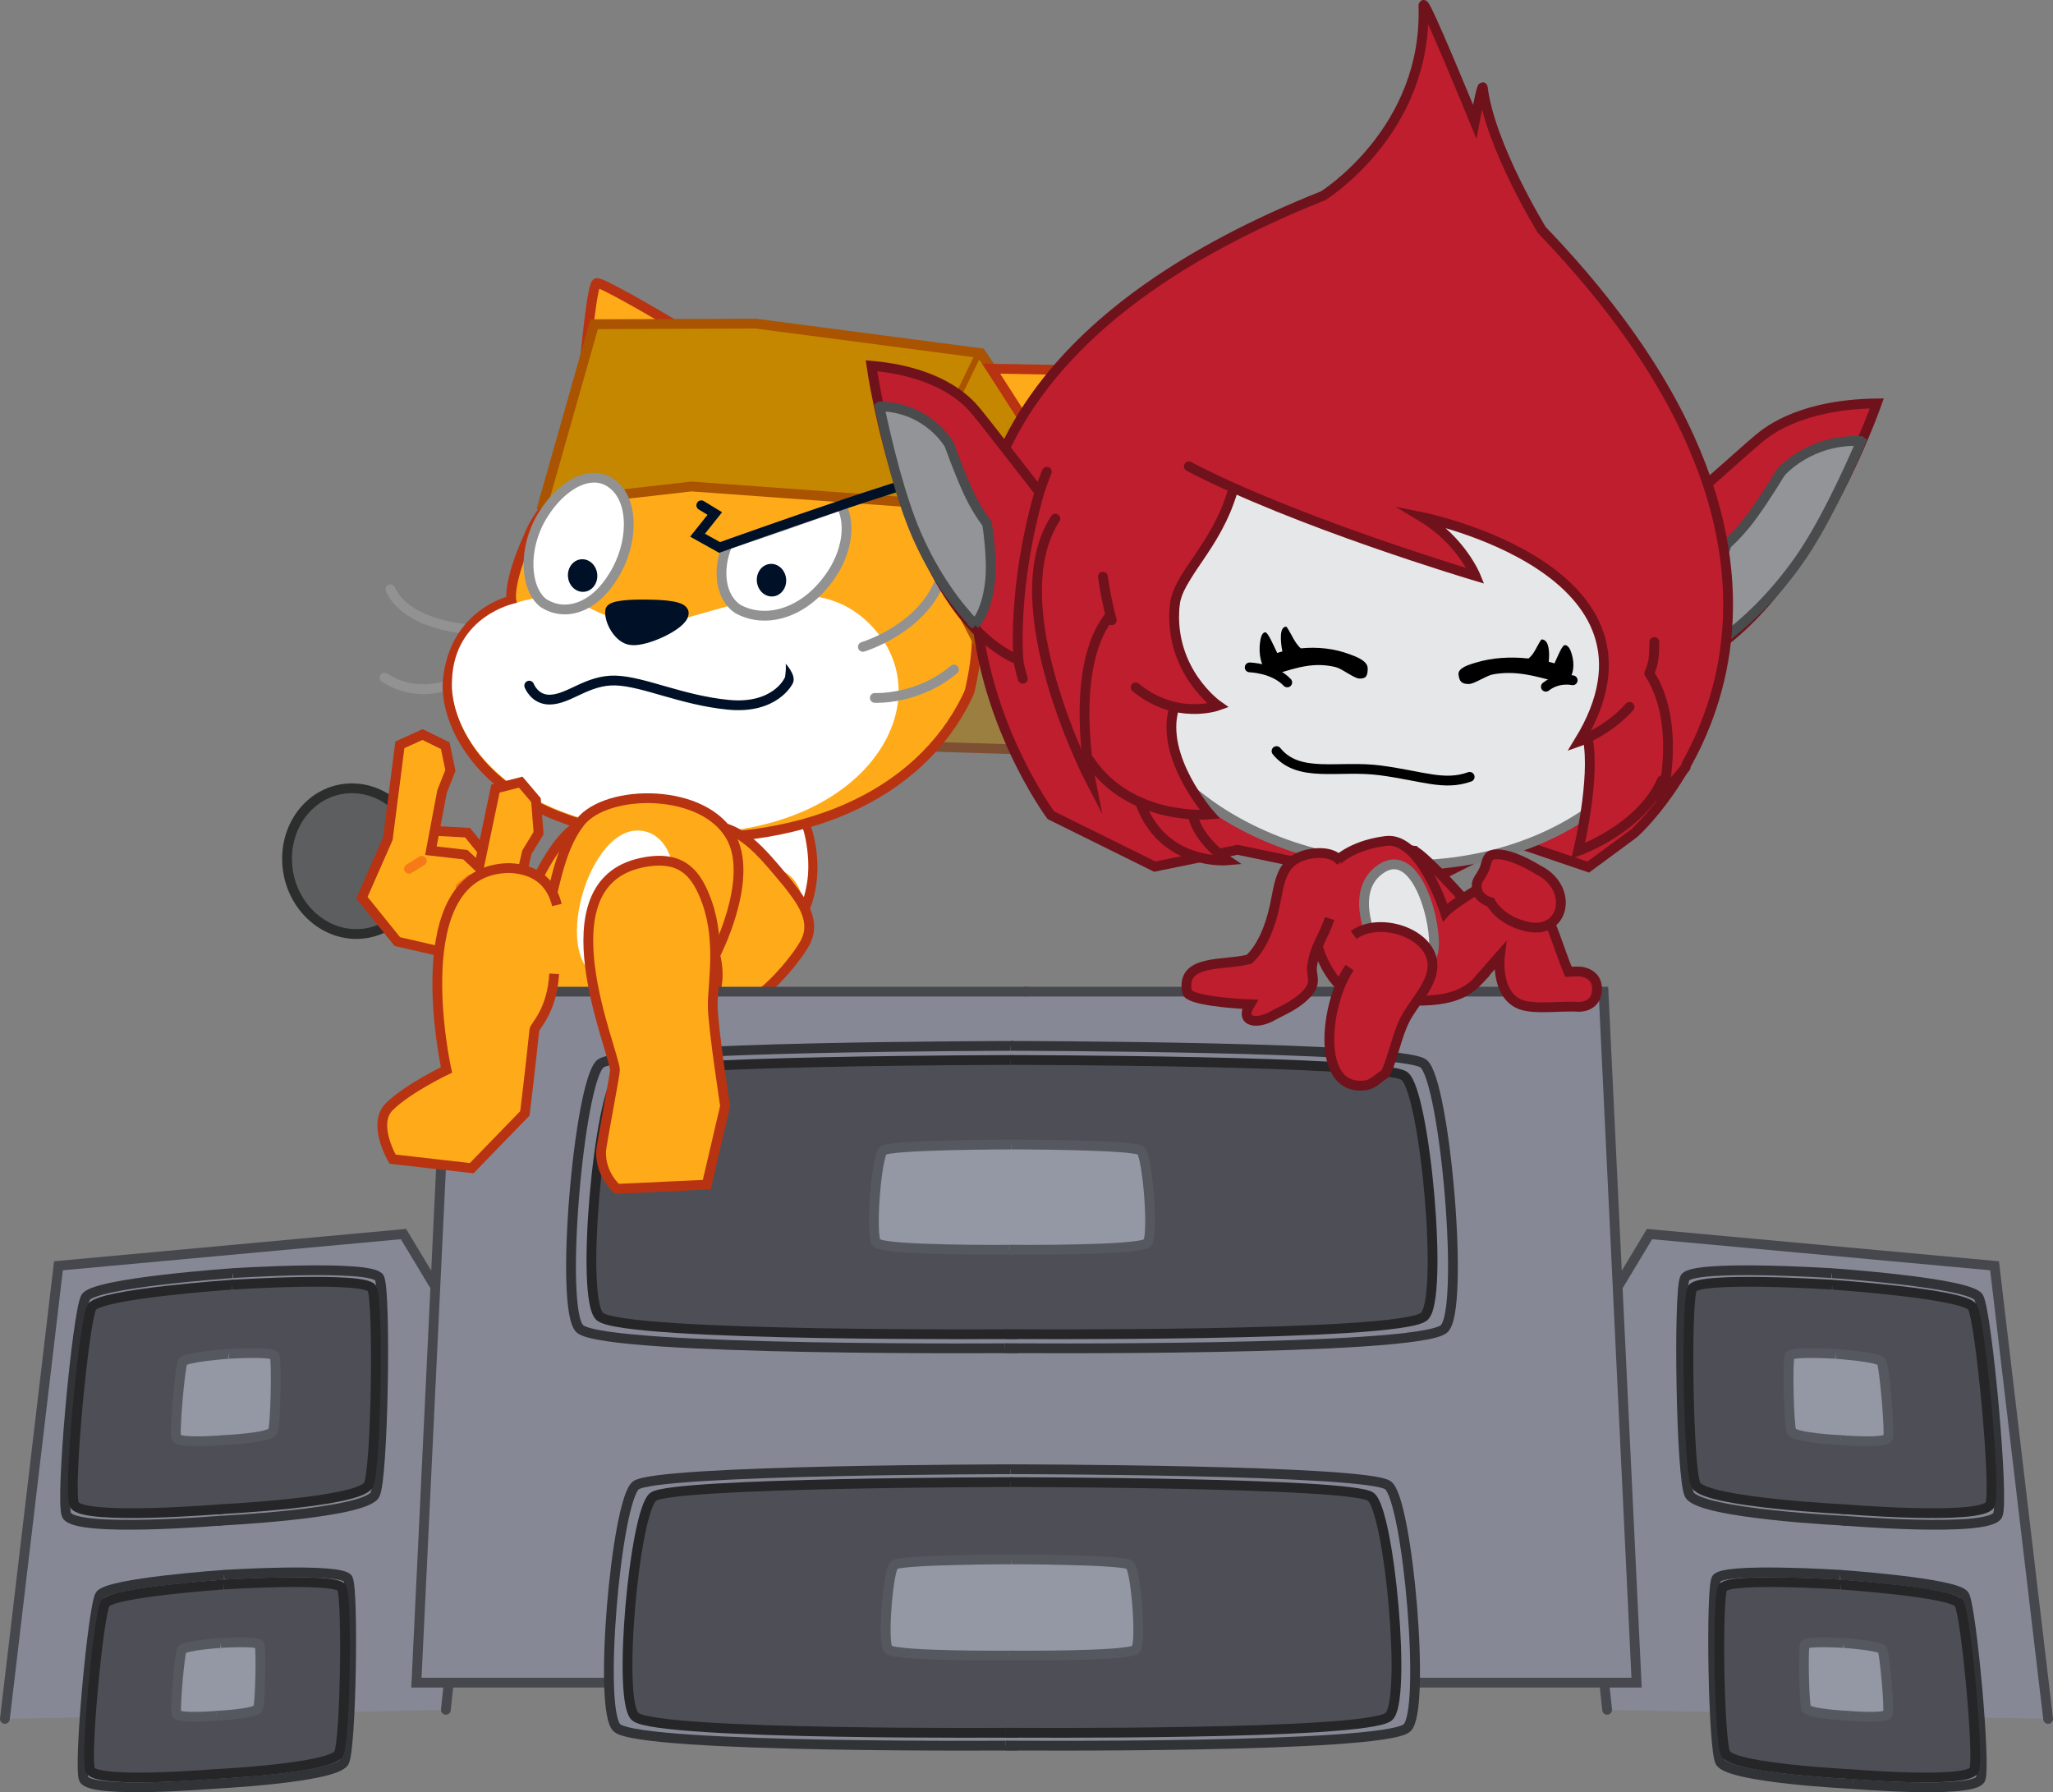 <svg version="1.1" xmlns="http://www.w3.org/2000/svg" xmlns:xlink="http://www.w3.org/1999/xlink" width="251.736" height="219.74" viewBox="0,0,251.736,219.74"><rect x="0" y="0" width="251.736" height="219.74" fill="#808080" stroke="none"/><g transform="translate(-113.524,-72.245)"><g stroke-miterlimit="10"><g fill-rule="evenodd"><path d="M198.569,187.072c1.728,-1.235 3.731,-2.912 4.726,-5.759c2.342,-6.39 0.231,-14.611 4.211,-13.823c4.062,0.756 9.622,13.213 1.468,20.872c-2.797,2.659 -5.874,3.862 -8.426,4.75c-0.648,0.253 -6.535,1.776 -9.942,-0.689c-3.407,-2.464 -2.418,-3.857 -1.943,-4.49c0.513,-0.759 7.412,0.786 9.906,-0.861z" fill="#ffab19" stroke="#b83312" stroke-width="1.2" stroke-linecap="round" stroke-linejoin="round"/><path d="M207.107,167.869c1.877,-0.065 4.496,3.602 5.193,7.239c0.698,3.637 0.178,5.851 -0.315,7.496c-0.14,-0.727 -0.763,-2.941 -2.699,-3.635c-2.432,-0.947 -5.04,1.079 -5.04,1.079c0,0 0.873,-4.586 1.006,-7.654c0.305,-2.688 0.064,-4.27 1.855,-4.524z" fill="#ffffff" stroke="none" stroke-width="1" stroke-linecap="butt" stroke-linejoin="miter"/></g><g><path d="M183.648,135.885c0,0 1.991,-28.946 3.069,-28.941c1.452,0.007 21.532,12.383 21.532,12.383" fill="#ffab19" fill-rule="nonzero" stroke="#b83312" stroke-width="1.2" stroke-linecap="round" stroke-linejoin="miter"/><path d="M235.152,137.931l9.285,20.841l-2.893,5.455l-30.524,-0.947z" fill="#9b7f41" fill-rule="nonzero" stroke="#7d5034" stroke-width="1.2" stroke-linecap="round" stroke-linejoin="miter"/><path d="M171.264,149.409c0,0 -7.781,-0.322 -9.876,-4.917" fill="none" fill-rule="evenodd" stroke="#929292" stroke-width="1.2" stroke-linecap="round" stroke-linejoin="round"/><path d="M170.678,155.277c0,0 -4.925,3.275 -10.011,0.057" fill="none" fill-rule="evenodd" stroke="#929292" stroke-width="1.2" stroke-linecap="round" stroke-linejoin="round"/><path d="M197.544,124.941c11.11,-2.609 41.232,4.613 34.926,31.845c-0.082,0.355 -0.246,0.687 -0.407,1.017c-5.905,12.063 -20.408,18.671 -39.487,16.901c-19.079,-1.77 -24.747,-13.395 -24.132,-19.187c0.871,-8.151 7.783,-9.64 7.783,-9.64c0,0 -0.483,-2.122 2.141,-7.918c0,0 2.944,-9.205 19.176,-13.016z" fill="#ffab19" fill-rule="evenodd" stroke="#b83312" stroke-width="1.2" stroke-linecap="butt" stroke-linejoin="miter"/><path d="M221.29,150.04c7.743,9.864 -3.487,26.61 -28.069,24.095c-18.87,-1.691 -24.697,-12.761 -24.27,-18.57c0.325,-7.784 7.614,-9.322 7.614,-9.322c8.263,-2.754 9.471,2.761 16.685,2.527c7.214,-0.234 20.288,-8.694 28.041,1.27z" fill="#ffffff" fill-rule="evenodd" stroke="none" stroke-width="1" stroke-linecap="butt" stroke-linejoin="miter"/><path d="M197.354,147.525c-0.148,1.354 -4.595,3.41 -6.384,3.215c-1.597,-0.108 -2.844,-2.499 -2.614,-3.683c0.165,-0.591 2.392,-0.729 4.5,-0.698c2.008,0.029 4.709,0.152 4.497,1.167z" fill="#001026" fill-rule="evenodd" stroke="#001026" stroke-width="1.2" stroke-linecap="round" stroke-linejoin="round"/><path d="M228.744,143.548c-2.325,5.885 -9.415,8.008 -9.415,8.008" fill="none" fill-rule="evenodd" stroke="#929292" stroke-width="1.2" stroke-linecap="round" stroke-linejoin="round"/><path d="M230.504,154.334c-4.48,3.768 -9.712,3.479 -9.712,3.479" fill="none" fill-rule="evenodd" stroke="#929292" stroke-width="1.2" stroke-linecap="round" stroke-linejoin="round"/><path d="M224.598,133.798l-26.296,-1.903l-18.164,2.073l6.239,-21.974l19.819,-0.071l27.602,3.626l12.629,18.694l-12.487,17.733z" fill="#c58600" fill-rule="nonzero" stroke="#aa5300" stroke-width="1.2" stroke-linecap="round" stroke-linejoin="miter"/><path d="M224.588,133.993l8.819,-18.145" fill="none" fill-rule="nonzero" stroke="#aa5300" stroke-width="0.75" stroke-linecap="round" stroke-linejoin="miter"/><path d="M240.24,125.536l-5.18,-8.085c0,0 17.204,0.204 18.236,0.592c1.157,0.434 -13.871,22.872 -13.871,22.872z" fill="#ffab19" fill-rule="nonzero" stroke="#b83312" stroke-width="1.2" stroke-linecap="round" stroke-linejoin="miter"/><path d="M214.751,143.671c-3.09,3.897 -7.517,5.04 -10.776,3.226c-2.07,-1.398 -2.582,-4.672 -1.25,-7.892c4.66,-1.515 9.319,-3.155 13.945,-4.819c1.336,2.511 0.613,6.394 -1.919,9.485z" fill="#ffffff" fill-rule="evenodd" stroke="#929292" stroke-width="1.2" stroke-linecap="round" stroke-linejoin="round"/><path d="M188.713,131.668c2.567,2.053 2.507,7.22 0.06,11.154c-2.365,3.936 -5.926,5.124 -8.65,3.339c-2.235,-1.774 -2.496,-6.676 -0.131,-10.612c1.515,-2.52 3.613,-4.284 5.6,-4.663c1.116,-0.213 2.197,0.011 3.121,0.782z" fill="#ffffff" fill-rule="evenodd" stroke="#929292" stroke-width="1.2" stroke-linecap="round" stroke-linejoin="round"/><path d="M206.333,143.563c-0.112,-1.094 0.593,-2.071 1.587,-2.173c0.995,-0.102 1.882,0.712 1.994,1.807c0.112,1.094 -0.593,2.071 -1.587,2.173c-0.995,0.102 -1.882,-0.712 -1.994,-1.807" fill="#001026" fill-rule="evenodd" stroke="none" stroke-width="1" stroke-linecap="butt" stroke-linejoin="miter"/><path d="M183.173,142.995c-0.112,-1.094 0.593,-2.071 1.587,-2.173c0.995,-0.102 1.882,0.712 1.994,1.807c0.112,1.094 -0.593,2.071 -1.587,2.173c-0.995,0.102 -1.882,-0.712 -1.994,-1.807" fill="#001026" fill-rule="evenodd" stroke="none" stroke-width="1" stroke-linecap="butt" stroke-linejoin="miter"/><path d="M231.918,130.033c0.865,-1.816 -30.162,9.336 -30.162,9.336l-2.7,-1.506l2.117,-2.655l-1.659,-1.01" fill="none" fill-rule="nonzero" stroke="#001026" stroke-width="1.2" stroke-linecap="round" stroke-linejoin="miter"/><path d="M210.202,155.752c0,0 -1.641,3.477 -7.401,2.902c-5.76,-0.575 -10.376,-2.872 -13.81,-2.971c-3.433,-0.099 -5.657,2.295 -8.03,2.342c-1.899,0.037 -2.544,-1.716 -2.544,-1.716" fill="none" fill-rule="nonzero" stroke="#001026" stroke-width="1.2" stroke-linecap="round" stroke-linejoin="miter"/><path d="M209.642,156.017c0.344,-1.591 0.224,-2.399 0.224,-2.399c0,0 1.288,1.403 0.908,2.284" fill="#001026" fill-rule="nonzero" stroke="#000000" stroke-width="0" stroke-linecap="round" stroke-linejoin="miter"/></g><g fill-rule="nonzero" stroke-linejoin="miter"><g stroke-width="1.2" stroke-linecap="round"><path d="M319.165,134.875c0,0 9.445,-8.415 9.961,-8.803c0.516,-0.388 4.464,-4.24 14.537,-4.368c0,0 -9.807,28.132 -25.401,32.747c0,0 2.397,-8.105 0.903,-19.577zM319.197,135.118c-0.104,-0.947 -0.557,-2.653 -0.557,-2.653M317.288,156.581c0,0 0.734,-1.313 0.975,-2.129" fill="#be1e2d" stroke="#6f121b"/><path d="M324.706,150.7c0,0 -1.344,-1.371 -1.057,-5.241c0.19,-2.615 1.615,-6.484 1.615,-6.484c0.739,-0.68 1.529,-1.486 2.265,-2.387c1.247,-1.524 2.772,-3.857 4.19,-6.168l0.214,-0.316c0,0 3.504,-4.056 9.736,-3.782l0.066,0.05c-1.823,4.231 -4.71,10.407 -7.582,14.504c-3.222,4.595 -6.694,7.778 -9.567,9.899z" fill="#929497" stroke="#4a4b4c"/></g><path d="M298.707,175.23l-11.322,5.587l-22.153,-4.354l-10.151,2.102l-13.279,-7.109l-4.608,-8.781l-3.479,-10.086l-0.924,-11.95l2.661,-11.031l4.396,-7.904l5.996,-7.376l7.451,-6.239l8.097,-5.279l8.767,-4.583l5.997,-2.421l2.796,-2.064l3.329,-3.659l2.468,-3.711l2.472,-5.195l1.122,-7.477l3.156,6.017l3.018,7.525l0.891,-3.505l0.518,2.133l2.362,6.901l3.927,6.931l2.817,3.488l4.091,5.148l4.991,6.214l4.222,6.824l3.209,6.992l2.44,7.602l1.49,7.084l-0.499,7.009l-1.064,6.949l-2.234,5.715l-3.759,6.798l-3.636,3.903l-5.902,5.041z" fill="#be1e2d" stroke="#8c8c8c" stroke-width="0" stroke-linecap="round"/><path d="M308.269,178.562l-9.624,-3.273l-11.337,5.733l-22.04,-4.582l-10.151,2.061l-12.736,-6.3c0,0 -35.949,-48.321 33.39,-75.959c0,0 12.841,-7.958 12.291,-23.326c-0.045,-1.25 6.291,14.252 6.291,14.252c0,0 0.909,-4.819 0.99,-4.173c0.898,7.159 7.237,17.453 7.237,17.453c43.666,45.402 11.305,73.969 11.305,73.969z" fill="none" stroke="#6f121b" stroke-width="1.2" stroke-linecap="round"/><g><path d="M318.942,154.669c-1.256,14.611 -17.679,25.126 -36.682,23.486c-19.003,-1.64 -33.39,-14.813 -32.134,-29.424c1.256,-14.611 17.679,-25.126 36.682,-23.486c19.003,1.64 33.39,14.813 32.134,29.424z" fill="#e6e7e8" stroke="#7a7a7b" stroke-width="1.2" stroke-linecap="butt"/><path d="M260.295,172.791l1.464,2.829l2.155,2.104l-1.724,0.2l-3.746,-1.37l-3.203,-2.456l-1.13,-2.539l-3.887,-2.864l-2.832,-2.599l-0.276,2.187c-3.16,-9.523 -9.292,-19.885 -4.784,-31.571c28.881,-22.883 70.676,-21.845 79.967,10.064c0.124,0.427 0.236,0.85 0.336,1.271c0.016,0.607 0.003,1.169 -0.049,1.672c-0.586,5.683 -1.906,11.157 -2.976,16.8c-0.07,0.372 -0.208,0.776 -0.387,1.195l-0.98,1.076l-0.023,-1.357l-2.9,4.493l-4.933,3.775l-2.888,1.106l0.751,-3.865l0.601,-5.369l-0.046,-4.341l-0.959,-0.218l0.531,-1.309l1.525,-3.121l0.462,-3.755l-0.196,-4.218l-2.553,-4.421l-4.794,-4.344l-6.677,-3.557l-8.017,-2.589l1.987,1.256l2.957,2.966l1.386,3.372l-14.902,-5.351l-14.336,-5.438l-0.924,2.631l-3.108,5.288l-2.935,4.896l-0.428,4.977l1.94,5.046l3.304,3.808l-2.957,0.287l-2.495,-0.215l-0.278,3.228l1.224,3.629l1.536,3.249l1.848,2.87z" fill="#be1e2d" stroke="#8c8c8c" stroke-width="0" stroke-linecap="butt"/><path d="M264.704,132.347c-2.086,7.161 -6.831,10.384 -7.157,14.257c-0.671,7.973 5.333,12.157 5.333,12.157c0,0 -5.124,1.859 -10.107,-2.238" fill="none" stroke="#6f121b" stroke-width="1.2" stroke-linecap="round"/><path d="M249.844,148.288c-0.426,-1.556 -0.793,-3.323 -1.082,-5.33" fill="none" stroke="#6f121b" stroke-width="1.2" stroke-linecap="round"/><path d="M259.3,129.426c12.985,6.83 35.157,13.431 35.157,13.431c0,0 -1.776,-4.35 -6.524,-7.206c0,0 32.092,6.465 19.214,27.507c0,0 3.471,-1.212 6.191,-4.24" fill="none" stroke="#6f121b" stroke-width="1.2" stroke-linecap="round"/><path d="M316.381,150.959c-0.041,1.672 -0.034,2.452 -0.577,3.739" fill="none" stroke="#6f121b" stroke-width="1.2" stroke-linecap="round"/><path d="M317.303,167.934c-2.574,5.923 -10.267,8.645 -10.267,8.645c0,0 2.136,-8.778 1.183,-13.761" fill="none" stroke="#6f121b" stroke-width="1.2" stroke-linecap="round"/><path d="M249.432,147.981c-4.897,6.431 -2.168,20.03 -2.168,20.03c0,0 -11.247,-21.588 -4.337,-32.171" fill="none" stroke="#6f121b" stroke-width="1.2" stroke-linecap="round"/><path d="M320.21,166.333c-1.574,2.008 -2.735,3.06 -2.735,3.06c0,0 2.109,-8.76 -1.722,-14.59" fill="none" stroke="#6f121b" stroke-width="1.2" stroke-linecap="round"/><path d="M257.501,159.019c-1.852,6.045 4.381,13.086 4.381,13.086c0,0 -9.705,0.922 -14.759,-6.617" fill="none" stroke="#6f121b" stroke-width="1.2" stroke-linecap="round"/><path d="M259.781,172.181c0.646,3.118 4.247,5.555 4.247,5.555c0,0 -7.73,0.703 -10.604,-6.827" fill="none" stroke="#6f121b" stroke-width="1.2" stroke-linecap="round"/></g><g fill="#000000" stroke="none" stroke-width="0.5" stroke-linecap="butt"><path d="M305.42,151.341c0.499,0.012 0.74,0.799 0.838,1.131c0.368,1.244 0.25,2.657 -0.67,3.438l-0.374,0.014c-0.168,0.045 -0.405,0.035 -0.729,-0.053c-2.729,-0.745 -5.119,-1.453 -7.915,-0.936c-0.802,0.148 -2.256,1.169 -2.93,1.174c-0.864,0.006 -1.167,-0.269 -1.276,-1.155c-0.106,-0.864 1.504,-1.276 2.086,-1.455c2.025,-0.625 4.277,-0.755 6.489,-0.517c0.48,-0.37 0.756,-0.866 1.076,-1.482c0.092,-0.177 0.469,-0.864 0.551,-0.86c0.923,0.036 0.98,1.608 0.862,2.748c0.239,0.055 0.481,0.119 0.703,0.192c0.431,-0.925 0.932,-2.248 1.289,-2.239z"/><path d="M270.136,152.312c0.197,-0.075 0.414,-0.14 0.63,-0.194c-0.246,-1.276 -0.382,-3.029 0.471,-3.042c0.076,-0.001 0.509,0.776 0.615,0.976c0.37,0.696 0.686,1.259 1.177,1.685c2.026,-0.202 4.133,0.01 6.089,0.766c0.562,0.217 2.106,0.723 2.112,1.685c0.006,0.986 -0.244,1.284 -1.046,1.252c-0.626,-0.025 -2.099,-1.206 -2.862,-1.396c-2.658,-0.659 -4.794,0.062 -7.239,0.813c-0.291,0.089 -0.509,0.093 -0.671,0.038l-0.349,-0.027c-0.948,-0.898 -1.227,-2.479 -1.034,-3.857c0.051,-0.368 0.181,-1.238 0.643,-1.238c0.33,0.001 0.954,1.491 1.465,2.537z"/></g><path d="M311.392,167.881" fill="none" stroke="#000000" stroke-width="1.2" stroke-linecap="round"/><g stroke-width="1.2" stroke-linecap="round"><path d="M238.404,153.165c-13.768,-5.909 -18.025,-36.076 -18.025,-36.076c9.392,0.825 12.41,5.135 12.824,5.577c0.414,0.442 7.773,9.913 7.773,9.913c-3.398,11.924 -2.572,20.586 -2.572,20.586zM241.888,130.087c0,0 -0.721,1.758 -0.984,2.744M238.404,153.165c0.082,0.872 0.539,2.299 0.539,2.299" fill="#be1e2d" stroke="#6f121b"/><path d="M233.135,148.876c-2.315,-2.421 -5.004,-5.996 -7.213,-11.035c-1.969,-4.492 -3.59,-11.166 -4.555,-15.727l0.071,-0.047c5.872,0.14 8.439,4.633 8.439,4.633l0.145,0.346c0.922,2.52 1.94,5.071 2.839,6.754c0.531,0.995 1.129,1.894 1.701,2.658c0,0 0.656,4.154 0.377,6.909c-0.407,4.076 -1.902,5.422 -1.902,5.422z" fill="#929497" stroke="#4a4b4c"/></g><path d="M266.759,154.074c0,0 2.922,0.063 4.605,1.842" fill="none" stroke="#000000" stroke-width="1.2" stroke-linecap="round"/><path d="M303.075,156.443c1.529,-1.207 3.289,-0.789 3.289,-0.789" fill="none" stroke="#000000" stroke-width="1.2" stroke-linecap="round"/><path d="M293.733,167.495c-3.132,1.124 -5.753,-0.1 -10.921,-0.789c-5.168,-0.689 -10.021,1.02 -12.763,-2.368" fill="none" stroke="#000000" stroke-width="1.2" stroke-linecap="round"/></g><g fill-rule="nonzero" stroke-width="1.2" stroke-linejoin="miter"><path d="M187.832,181.144c-1.91,3.013 -2,6.366 -4.11,9.097c-4.685,6.063 -12.072,2.227 -14.688,-2.56c-1.556,-2.846 -0.252,-6.775 3.203,-7.763c2.628,-0.751 6.032,1.918 6.382,1.82c0.046,-0.013 4.632,-11.415 8.953,-8.053c3.397,2.643 0.603,6.917 0.259,7.458z" fill="#ffab19" stroke="#b83312" stroke-linecap="butt"/><g><path d="M164.115,178.168l0.805,-4.154l5.935,0.325l3.361,4.149l-3.835,4.126" fill="#ffab19" stroke="#b83312" stroke-linecap="round"/><path d="M148.723,177.777c-0.123,-4.934 3.459,-8.91 8.001,-8.88c4.542,0.03 8.325,4.054 8.448,8.988c0.123,4.934 -3.459,8.91 -8.001,8.88c-4.542,-0.03 -8.325,-4.054 -8.448,-8.988z" fill="#5c5e5f" stroke="#2c2d2d" stroke-linecap="butt"/><path d="M157.901,182.311l3.182,-7.241l1.473,-11.5l2.779,-1.265l2.785,1.368l0.63,3.033l-1.026,2.585l-1.366,7.259l4.225,0.486l1.671,1.565l2.019,-9.666l3.103,-0.792l1.867,2.2l0.317,4.053l-1.437,2.36l-1.448,6.286l0.948,3.629l-4.13,3.612l-11.251,-2.592z" fill="#ffab19" stroke="#b83312" stroke-linecap="round"/><path d="M174.961,181.752l3.662,1.393l0.491,4.055l-2.682,2.752l-2.846,-1.243l-1.143,-4.175z" fill="#5c5e5f" stroke="#2c2d2d" stroke-linecap="round"/><path d="M165.25,177.793l-1.574,0.978" fill="none" stroke="#f77a19" stroke-linecap="round"/><path d="M171.255,180.038l-1.259,0.988" fill="none" stroke="#f77a19" stroke-linecap="round"/></g></g><g><path d="M202.032,185.088c-0.879,-0.931 -2.013,-2.439 -3.173,-3.85c-1.942,-2.319 -4.37,-7.031 0.93,-7.652c4.256,-0.555 6.999,2.987 10.338,6.98c1.679,2.154 3.665,4.691 1.983,7.506c-1.883,3.183 -9.237,11.813 -14.07,7.263c-3.392,-3.798 0.809,-6.438 3.668,-8.667c0.421,-0.419 0.482,-1.026 0.323,-1.581z" fill="#ffab19" fill-rule="evenodd" stroke="#b83312" stroke-width="1.2" stroke-linecap="round" stroke-linejoin="round"/><path d="M188.281,199.314c-11.339,-0.866 -8.258,-11.591 -7.632,-14.68c1.12,-5.518 2.034,-9.043 4.029,-11.59c3.252,-4.151 15.456,-4.27 18.612,2.078c2.609,5.247 -2.073,14.242 -2.073,14.242c0,0 3.499,11.205 -12.937,9.949z" fill="#ffab19" fill-rule="nonzero" stroke="#b83312" stroke-width="1.2" stroke-linecap="butt" stroke-linejoin="miter"/><path d="M188.354,192.321c-7.798,-0.241 -3.21,-18.595 3.535,-18.242c3.002,0.157 4.912,3.444 4.202,8.699c-0.837,6.199 -2.759,9.697 -7.738,9.543z" fill="#ffffff" fill-rule="nonzero" stroke="none" stroke-width="0.5" stroke-linecap="butt" stroke-linejoin="miter"/></g><g fill-rule="nonzero" stroke-width="1.2" stroke-linejoin="miter"><g fill="#868995" stroke="#46484e" stroke-linecap="round"><g><path d="M114.124,282.997l6.567,-55.556l42.307,-3.889l9.705,16.111l-4.508,42.222"/><path d="M239.483,278.553h-74.898l4.055,-84.722h70.843"/></g><g><path d="M310.59,281.886l-4.508,-42.222l9.705,-16.111l42.307,3.889l6.567,55.556"/><path d="M239.302,193.83h70.843l4.055,84.722h-74.898"/></g></g><g stroke-linecap="butt"><g fill="#868995" stroke="#323337"><path d="M238.485,237.543c0,0 -50.422,0.425 -53.825,-2.35c-2.626,-2.141 -0.139,-30.467 2.499,-32.542c2.709,-2.13 50.651,-2.169 50.651,-2.169"/><path d="M237.416,200.481c0,0 47.942,0.04 50.651,2.169c2.638,2.075 5.125,30.401 2.499,32.542c-3.403,2.775 -53.825,2.35 -53.825,2.35"/></g><g fill="#4e4f56" stroke="#262629"><path d="M238.445,235.818c0,0 -48.092,0.385 -51.337,-2.131c-2.504,-1.942 -0.133,-27.63 2.384,-29.511c2.583,-1.931 48.31,-1.967 48.31,-1.967"/><path d="M237.425,202.208c0,0 45.726,0.036 48.31,1.967c2.517,1.881 4.888,27.569 2.384,29.511c-3.245,2.516 -51.337,2.131 -51.337,2.131"/></g><g fill="#9497a4" stroke="#56585f"><path d="M237.886,225.47c0,0 -15.796,0.148 -16.862,-0.818c-0.822,-0.745 -0.044,-10.605 0.783,-11.327c0.849,-0.741 15.867,-0.755 15.867,-0.755"/><path d="M237.551,212.569c0,0 15.019,0.014 15.867,0.755c0.827,0.722 1.605,10.582 0.783,11.327c-1.066,0.966 -16.862,0.818 -16.862,0.818"/></g></g><g stroke-linecap="butt"><g fill="#868995" stroke="#323337"><path d="M238.41,286.266c0,0 -46.094,0.388 -49.205,-2.148c-2.4,-1.957 -0.127,-27.852 2.285,-29.748c2.476,-1.947 46.303,-1.983 46.303,-1.983"/><path d="M237.433,252.386c0,0 43.827,0.036 46.303,1.983c2.412,1.896 4.685,27.791 2.285,29.748c-3.11,2.537 -49.205,2.148 -49.205,2.148"/></g><g fill="#4e4f56" stroke="#262629"><path d="M238.373,284.689c0,0 -43.963,0.352 -46.93,-1.948c-2.289,-1.775 -0.121,-25.258 2.179,-26.978c2.362,-1.766 44.163,-1.798 44.163,-1.798"/><path d="M237.441,253.964c0,0 41.801,0.033 44.163,1.798c2.3,1.72 4.468,25.203 2.179,26.978c-2.967,2.3 -46.93,1.948 -46.93,1.948"/></g><g fill="#9497a4" stroke="#56585f"><path d="M237.863,275.229c0,0 -14.44,0.135 -15.414,-0.748c-0.752,-0.681 -0.04,-9.695 0.716,-10.355c0.776,-0.678 14.505,-0.69 14.505,-0.69"/><path d="M237.557,263.436c0,0 13.729,0.013 14.505,0.69c0.756,0.66 1.468,9.674 0.716,10.355c-0.974,0.883 -15.414,0.748 -15.414,0.748"/></g></g><g stroke-linecap="butt"><g fill="#868995" stroke="#323337"><path d="M140.802,258.673c0,0 -18.012,1.54 -19.104,-0.652c-0.842,-1.692 1.301,-24.951 2.334,-26.712c1.061,-1.808 18.171,-2.974 18.171,-2.974"/><path d="M142.063,228.343c0,0 17.107,-1.101 17.979,0.579c0.85,1.637 0.481,24.778 -0.551,26.594c-1.337,2.353 -19.312,3.198 -19.312,3.198"/></g><g fill="#4e4f56" stroke="#262629"><path d="M140.864,257.261c0,0 -17.179,1.452 -18.226,-0.532c-0.808,-1.531 1.177,-22.627 2.159,-24.227c1.008,-1.643 17.327,-2.754 17.327,-2.754"/><path d="M141.99,229.758c0,0 16.316,-1.052 17.152,0.469c0.815,1.481 0.522,22.465 -0.458,24.114c-1.27,2.138 -18.415,2.959 -18.415,2.959"/></g><g fill="#9497a4" stroke="#56585f"><path d="M141.123,248.799c0,0 -5.643,0.494 -5.981,-0.271c-0.26,-0.591 0.455,-8.685 0.782,-9.296c0.336,-0.627 5.696,-0.994 5.696,-0.994"/><path d="M141.575,238.241c0,0 5.359,-0.344 5.629,0.243c0.263,0.572 0.104,8.629 -0.223,9.259c-0.423,0.816 -6.053,1.069 -6.053,1.069"/></g></g><g stroke-linecap="butt"><g fill="#868995" stroke="#323337"><path d="M139.941,290.942c0,0 -15.21,1.3 -16.131,-0.551c-0.711,-1.428 1.099,-21.068 1.971,-22.556c0.896,-1.527 15.344,-2.512 15.344,-2.512"/><path d="M141.007,265.332c0,0 14.445,-0.93 15.181,0.489c0.717,1.382 0.406,20.923 -0.465,22.456c-1.129,1.987 -16.307,2.7 -16.307,2.7"/></g><g fill="#4e4f56" stroke="#262629"><path d="M139.994,289.75c0,0 -14.506,1.226 -15.39,-0.449c-0.682,-1.293 0.994,-19.106 1.823,-20.457c0.851,-1.387 14.631,-2.325 14.631,-2.325"/><path d="M140.945,266.526c0,0 13.777,-0.888 14.484,0.396c0.688,1.251 0.441,18.969 -0.386,20.362c-1.072,1.805 -15.549,2.499 -15.549,2.499"/></g><g fill="#9497a4" stroke="#56585f"><path d="M140.213,282.605c0,0 -4.765,0.418 -5.05,-0.229c-0.22,-0.499 0.384,-7.334 0.66,-7.85c0.283,-0.53 4.81,-0.839 4.81,-0.839"/><path d="M140.595,273.689c0,0 4.525,-0.29 4.753,0.205c0.222,0.483 0.088,7.286 -0.188,7.818c-0.357,0.689 -5.112,0.902 -5.112,0.902"/></g></g><g stroke-linecap="butt"><g fill="#868995" stroke="#323337"><path d="M337.97,228.334c0,0 17.11,1.166 18.171,2.974c1.034,1.762 3.176,25.02 2.334,26.712c-1.091,2.192 -19.104,0.652 -19.104,0.652"/><path d="M339.994,258.714c0,0 -17.975,-0.844 -19.312,-3.197c-1.032,-1.816 -1.4,-24.957 -0.551,-26.594c0.872,-1.68 17.979,-0.579 17.979,-0.579"/></g><g fill="#4e4f56" stroke="#262629"><path d="M338.049,229.749c0,0 16.319,1.111 17.327,2.754c0.981,1.6 2.966,22.696 2.159,24.227c-1.047,1.984 -18.226,0.532 -18.226,0.532"/><path d="M339.903,257.3c0,0 -17.145,-0.822 -18.415,-2.959c-0.98,-1.65 -1.272,-22.633 -0.458,-24.114c0.836,-1.521 17.152,-0.469 17.152,-0.469"/></g><g fill="#9497a4" stroke="#56585f"><path d="M338.554,238.238c0,0 5.36,0.366 5.696,0.994c0.327,0.611 1.042,8.705 0.782,9.296c-0.338,0.766 -5.981,0.271 -5.981,0.271"/><path d="M339.245,248.812c0,0 -5.63,-0.252 -6.053,-1.069c-0.327,-0.63 -0.486,-8.687 -0.223,-9.259c0.27,-0.587 5.629,-0.243 5.629,-0.243"/></g></g><g stroke-linecap="butt"><g fill="#868995" stroke="#323337"><path d="M339.048,265.324c0,0 14.448,0.985 15.344,2.512c0.873,1.487 2.682,21.127 1.971,22.556c-0.921,1.851 -16.131,0.551 -16.131,0.551"/><path d="M340.757,290.977c0,0 -15.178,-0.713 -16.307,-2.7c-0.871,-1.533 -1.182,-21.074 -0.465,-22.456c0.736,-1.419 15.181,-0.489 15.181,-0.489"/></g><g fill="#4e4f56" stroke="#262629"><path d="M339.115,266.519c0,0 13.78,0.938 14.631,2.325c0.829,1.351 2.505,19.164 1.823,20.457c-0.884,1.675 -15.39,0.449 -15.39,0.449"/><path d="M340.681,289.783c0,0 -14.477,-0.694 -15.549,-2.499c-0.827,-1.393 -1.074,-19.111 -0.386,-20.362c0.706,-1.284 14.484,-0.396 14.484,-0.396"/></g><g fill="#9497a4" stroke="#56585f"><path d="M339.541,273.687c0,0 4.526,0.309 4.81,0.839c0.276,0.516 0.88,7.351 0.66,7.85c-0.285,0.647 -5.05,0.229 -5.05,0.229"/><path d="M340.125,282.615c0,0 -4.754,-0.213 -5.112,-0.902c-0.276,-0.532 -0.41,-7.335 -0.188,-7.818c0.228,-0.496 4.753,-0.205 4.753,-0.205"/></g></g></g><path d="M240.904,174.806" fill="none" fill-rule="nonzero" stroke="#000000" stroke-width="1.2" stroke-linecap="round" stroke-linejoin="miter"/><g fill-rule="nonzero" stroke-width="1.2" stroke-linejoin="miter"><path d="M287.017,176.628c0.996,0.318 7.352,7.049 7.689,8.11c0.935,2.94 -3.296,4.293 -5.318,3.647c-2.385,-0.762 -10.103,-11.776 -3.781,-11.936c0.283,-0.054 0.572,-0.04 0.844,0.036c0.164,0.017 0.335,0.039 0.513,0.067z" fill="#be1e2d" stroke="#6f121b" stroke-linecap="butt"/><g><path d="M294.846,192.431c-2.471,2.677 -6.11,2.963 -14.47,2.038c-5.51,-0.61 -11.006,-17.264 3.073,-19.117c4.314,-0.568 7.259,8.737 7.259,8.737c0,0 0.67,-0.762 3.791,-2.691c7.602,-4.7 8.989,4.446 11.349,9.995c0.567,-0.033 1.089,-0.051 1.506,-0.019c0,0 2.158,0.166 1.992,2.324c-0.166,2.158 -2.324,1.992 -2.324,1.992c-1.885,-0.146 -5.438,0.385 -7.107,-0.304c-3.082,-1.273 -2.48,-5.936 -2.48,-5.936c0,0 -2.387,2.761 -2.59,2.981z" fill="#be1e2d" stroke="#6f121b" stroke-linecap="butt"/><path d="M282.612,189.248c-1.463,-2.719 -3.351,-7.999 0.195,-10.443c4.505,-3.105 7.003,7.024 6.489,9.992c-0.556,3.217 -5.038,3.512 -6.684,0.452z" fill="#e6e7e8" stroke="#7a7a7b" stroke-linecap="round"/></g><path d="M276.554,184.861c-0.74,2.328 -1.811,3.351 -2.148,5.9c-0.148,1.124 0.662,1.885 -0.638,3.315c-1.3,1.43 -3.273,2.181 -4.09,2.66c-1.993,1.168 -4.239,0.879 -2.885,-1.354c-2.089,-0.07 -7.503,-0.512 -7.706,-1.498c-0.846,-4.111 4.532,-3.214 7.602,-4.027c1.606,-1.459 2.629,-4.135 3.142,-6.556c0.59,-2.783 0.705,-5.288 3.581,-6.183c1.014,-0.316 3.455,-0.683 4.543,0.785" fill="#be1e2d" stroke="#6f121b" stroke-linecap="butt"/><path d="M295.491,178.897c0.301,-0.638 0.299,-1.616 0.948,-1.813c1.935,-0.586 5.661,1.795 5.661,1.795c4.448,2.177 3.341,7.993 -1.281,6.987c-3.431,-0.747 -4.521,-3.004 -4.521,-3.004c0,0 -1.402,-0.332 -1.642,-1.512c-0.24,-1.18 0.232,-1.174 0.835,-2.453z" fill="#be1e2d" stroke="#6f121b" stroke-linecap="butt"/></g><path d="M248.306,178.882" fill="none" fill-rule="nonzero" stroke="#000000" stroke-width="1.2" stroke-linecap="round" stroke-linejoin="miter"/><path d="M279.505,186.876c3.326,-2.432 10.265,-0.018 9.636,4.3c-0.323,2.218 -2.427,4.205 -3.388,6.181c-1.035,2.128 -1.34,4.372 -2.341,6.513c-0.806,0.479 -1.469,1.303 -2.417,1.438c-6.2,0.885 -5.039,-9.94 -1.987,-14.427" fill="#be1e2d" fill-rule="nonzero" stroke="#6f121b" stroke-width="1.2" stroke-linecap="butt" stroke-linejoin="miter"/><g fill="#ffab19" fill-rule="nonzero" stroke="#b83312" stroke-width="1.2" stroke-linecap="butt" stroke-linejoin="miter"><path d="M200.92,195.701c0.065,2.723 1.513,12.16 1.513,12.16l-2.25,9.631l-11,0.514c0,0 -2.069,-1.722 -1.952,-4.627c0.03,-0.745 1.73,-9.554 1.703,-9.931c-0.191,-2.664 -9.043,-22.752 3.188,-25.409c5.022,-1.091 6.843,1.312 8.104,4.867c1.745,4.921 0.632,10.183 0.694,12.795z"/><path d="M181.477,191.639c-0.269,4.621 -2.376,6.375 -2.428,6.879c-0.529,5.113 -1.167,10.239 -1.167,10.239l-6.519,6.718l-9.697,-1.108c0,0 -2.575,-4.325 -0.385,-6.456c2.336,-2.272 6.99,-4.483 6.99,-4.483c0,0 -5.471,-24.622 7.719,-24.756c3.566,0.154 5.225,2.086 5.821,4.534"/></g></g></g></svg>